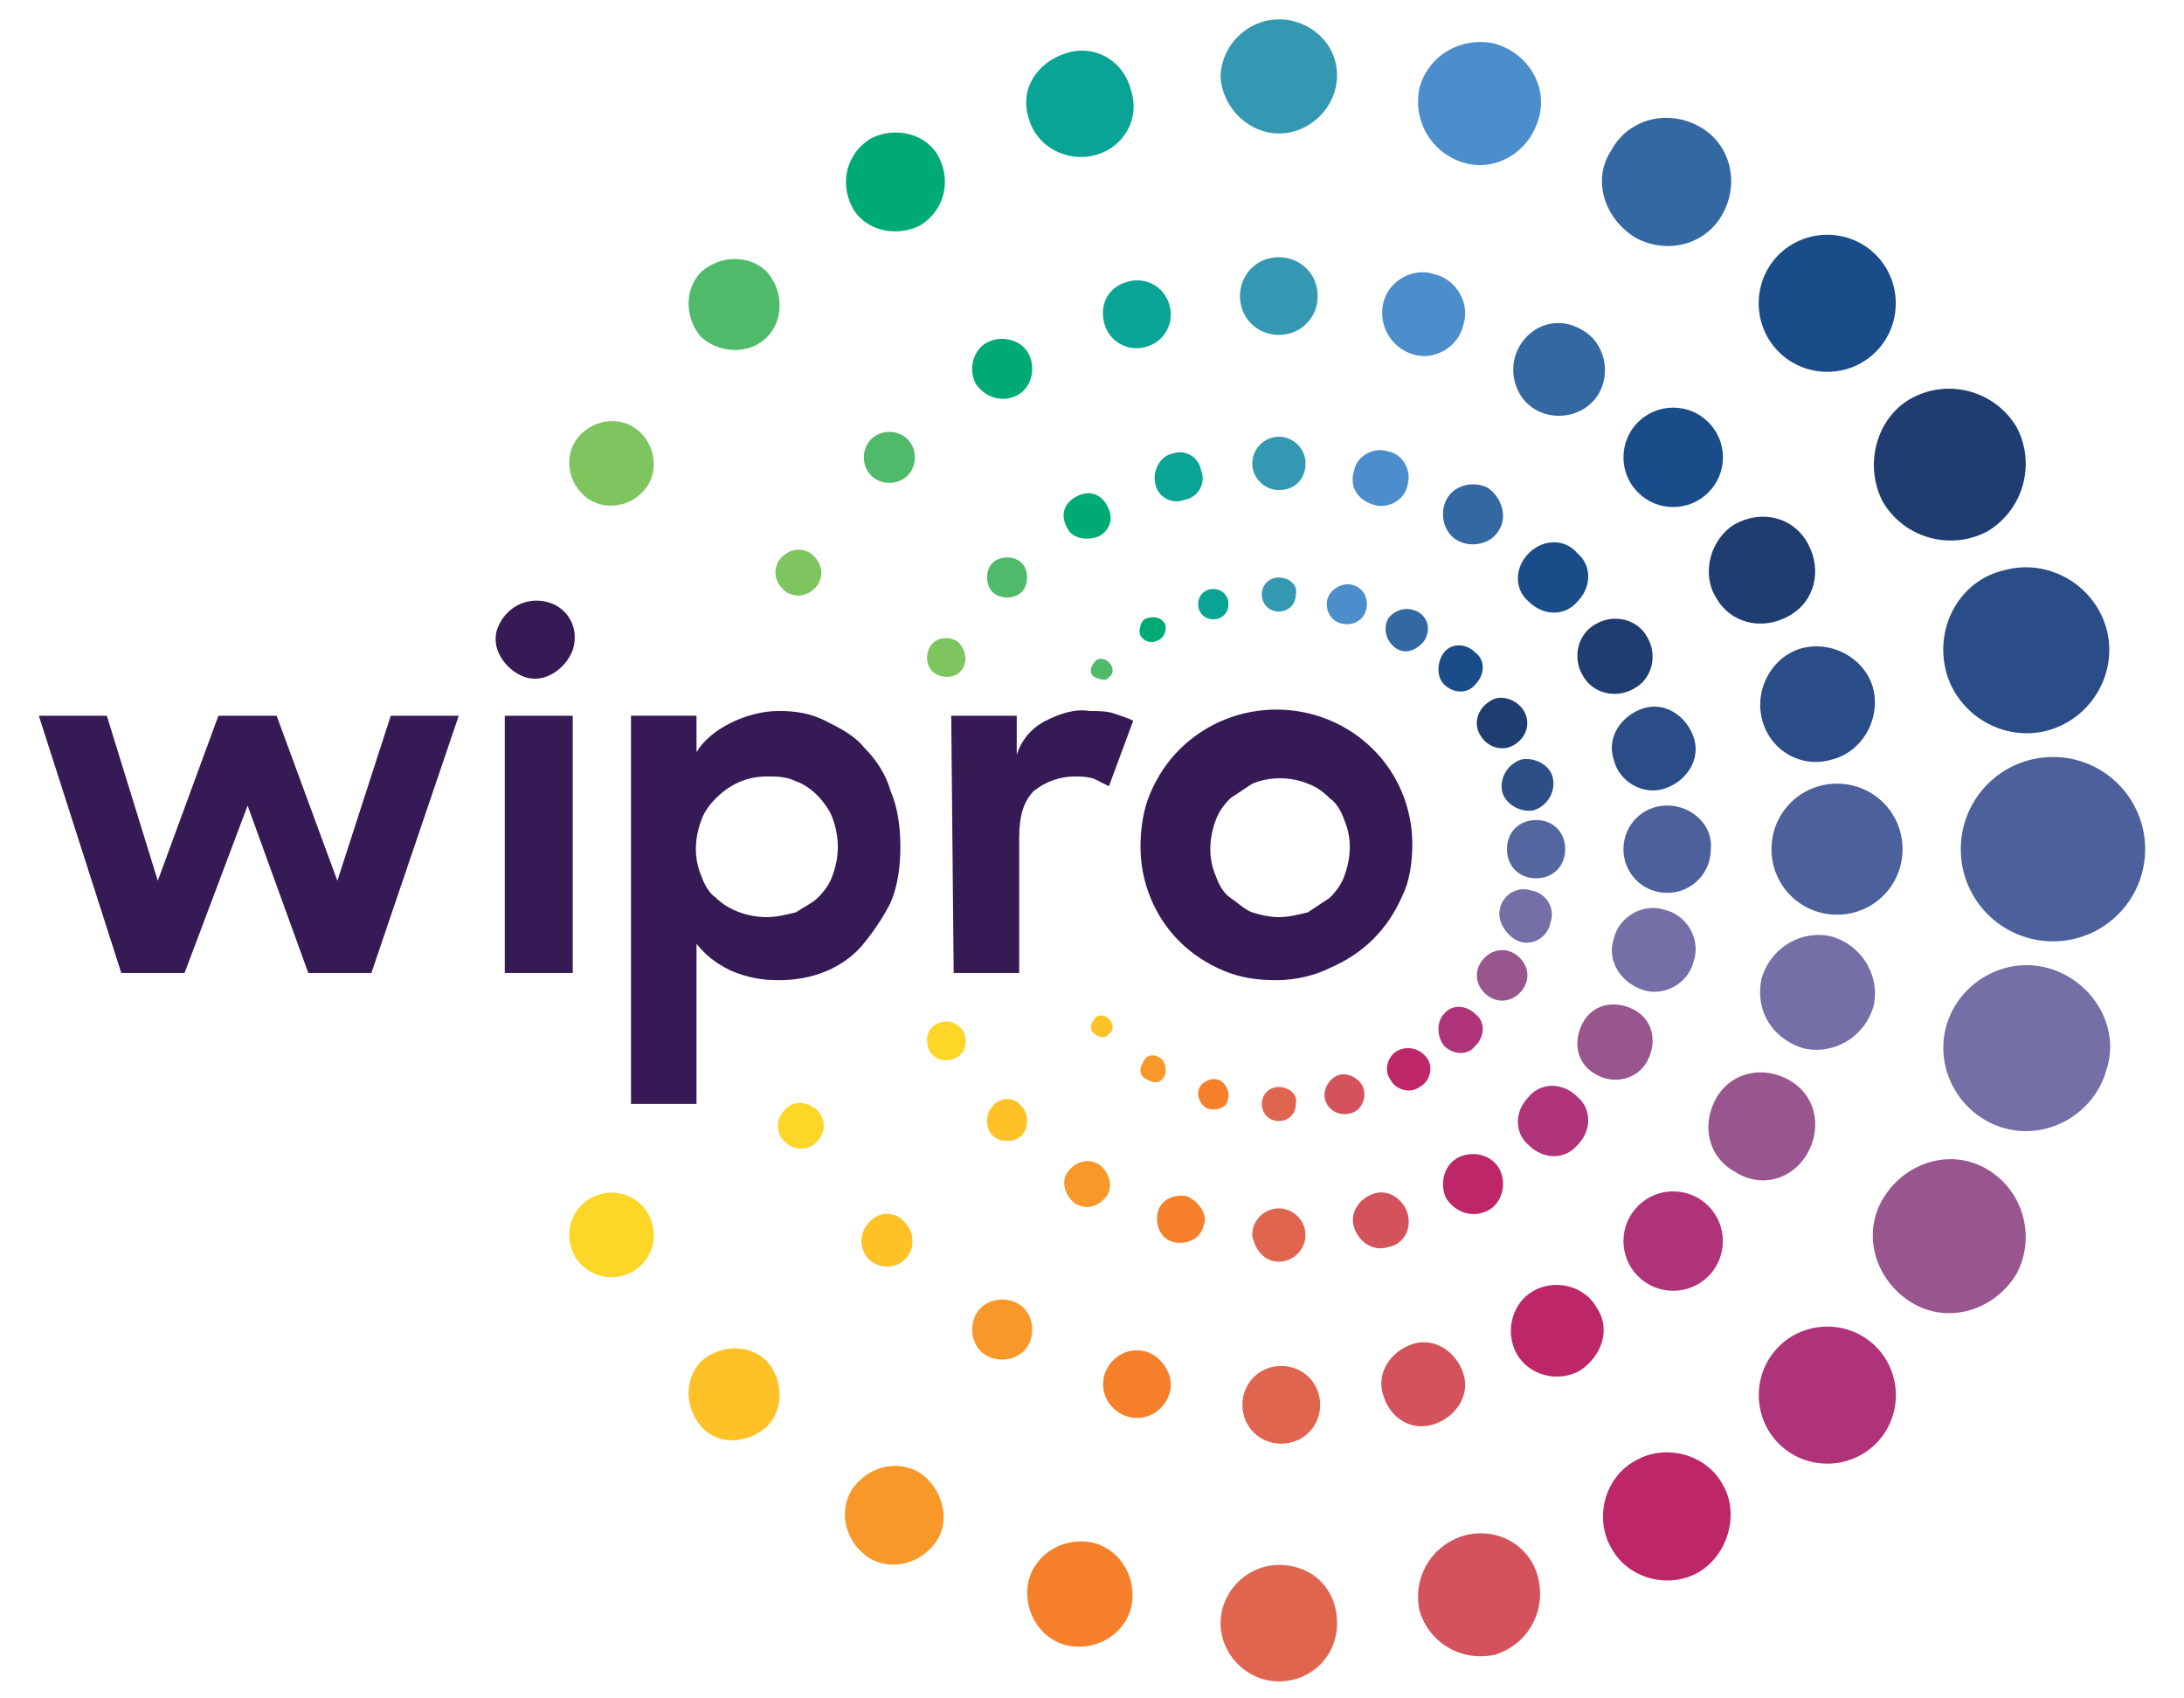 <svg version="1.1" id="Layer_1" xmlns="http://www.w3.org/2000/svg" xmlns:xlink="http://www.w3.org/1999/xlink" x="0px" y="0px" viewBox="0 0 48 37.334" style="enable-background:new 0 0 90 70;" xml:space="preserve" width="48" height="37.334"><style type="text/css">
	.st0{fill:#2A4C87;}
	.st1{fill:#2E4E88;}
	.st2{fill:#1F3D70;}
	.st3{fill:#194C88;}
	.st4{fill:#3468A3;}
	.st5{fill:#4C8DCB;}
	.st6{fill:#3498B3;}
	.st7{fill:#0AA496;}
	.st8{fill:#00AA75;}
	.st9{fill:#4FBA6A;}
	.st10{fill:#7EC45F;}
	.st11{fill:#4C609B;}
	.st12{fill:#54669F;}
	.st13{fill:#746FA7;}
	.st14{fill:#99558E;}
	.st15{fill:#AF3379;}
	.st16{fill:#BE266A;}
	.st17{fill:#D4525C;}
	.st18{fill:#E0654F;}
	.st19{fill:#F57F2A;}
	.st20{fill:#F89828;}
	.st21{fill:#FEC127;}
	.st22{fill:#FED627;}
	.st23{fill:#351A55;}
</style><g><path class="st0" d="M42.774 14.774c0.266 0.96 1.28 1.546 2.24 1.28c0.96 -0.266 1.546 -1.28 1.28 -2.24c-0.266 -0.96 -1.28 -1.546 -2.24 -1.28l0 0C43.094 12.746 42.506 13.76 42.774 14.774z"/><path class="st0" d="M40.266 16.694c0.64 -0.16 1.066 -0.854 0.906 -1.546c-0.16 -0.64 -0.854 -1.066 -1.546 -0.906c-0.64 0.16 -1.066 0.854 -0.906 1.546l0 0C38.88 16.48 39.574 16.906 40.266 16.694z"/><path class="st0" d="M36.586 17.334c0.48 -0.16 0.8 -0.64 0.64 -1.12c-0.16 -0.48 -0.64 -0.8 -1.12 -0.64c-0.48 0.16 -0.8 0.64 -0.64 1.12l0 0C35.574 17.174 36.106 17.494 36.586 17.334z"/><path class="st1" d="M33.706 17.814c0.32 -0.106 0.48 -0.426 0.426 -0.694c-0.054 -0.32 -0.426 -0.48 -0.694 -0.426c-0.32 0.106 -0.48 0.426 -0.426 0.694C33.066 17.654 33.386 17.866 33.706 17.814z"/><path class="st2" d="M41.386 11.04c0.48 0.8 1.494 1.066 2.294 0.64c0.8 -0.48 1.066 -1.494 0.64 -2.294c-0.48 -0.8 -1.494 -1.066 -2.294 -0.64l0 0C41.226 9.174 40.96 10.24 41.386 11.04z"/><path class="st2" d="M37.706 13.12c0.32 0.586 1.014 0.746 1.6 0.426c0.586 -0.32 0.746 -1.014 0.426 -1.6c-0.32 -0.586 -1.014 -0.746 -1.6 -0.426l0 0C37.6 11.84 37.386 12.586 37.706 13.12z"/><path class="st2" d="M35.094 13.706c-0.426 0.214 -0.534 0.746 -0.32 1.12c0.214 0.426 0.746 0.534 1.12 0.32c0.426 -0.214 0.534 -0.746 0.32 -1.12l0 0C36 13.6 35.466 13.494 35.094 13.706z"/><path class="st2" d="M32.746 15.414c-0.266 0.16 -0.374 0.48 -0.214 0.746c0.16 0.266 0.48 0.374 0.746 0.214c0.266 -0.16 0.374 -0.48 0.214 -0.746l0 0C33.334 15.36 32.96 15.254 32.746 15.414z"/><path class="st3" d="M41.226 7.734c0.586 -0.586 0.586 -1.546 0 -2.134c-0.586 -0.586 -1.546 -0.586 -2.134 0c-0.586 0.586 -0.586 1.546 0 2.134C39.68 8.32 40.64 8.32 41.226 7.734L41.226 7.734z"/><path class="st3" d="M37.546 9.28c-0.426 -0.426 -1.12 -0.426 -1.546 0c-0.426 0.426 -0.426 1.12 0 1.546c0.426 0.426 1.12 0.426 1.546 0l0 0C37.974 10.4 37.974 9.706 37.546 9.28z"/><path class="st3" d="M33.6 12.16c-0.32 0.32 -0.32 0.8 0 1.066c0.32 0.32 0.8 0.32 1.066 0c0.32 -0.32 0.32 -0.8 0 -1.066C34.4 11.84 33.92 11.84 33.6 12.16z"/><path class="st3" d="M31.734 15.04c0.214 0.214 0.534 0.214 0.694 0c0.214 -0.214 0.214 -0.534 0 -0.694c-0.214 -0.214 -0.534 -0.214 -0.694 0C31.574 14.56 31.574 14.88 31.734 15.04L31.734 15.04z"/><path class="st4" d="M35.946 5.226c0.694 0.374 1.546 0.16 1.92 -0.534c0.374 -0.694 0.16 -1.546 -0.534 -1.92c-0.694 -0.374 -1.546 -0.16 -1.92 0.534l0 0C34.986 3.946 35.254 4.8 35.946 5.226C35.894 5.226 35.946 5.226 35.946 5.226z"/><path class="st4" d="M33.386 7.626c-0.266 0.48 -0.106 1.12 0.374 1.386c0.48 0.266 1.12 0.106 1.386 -0.374c0.266 -0.48 0.106 -1.12 -0.374 -1.386C34.24 6.934 33.654 7.146 33.386 7.626L33.386 7.626z"/><path class="st4" d="M32.694 10.72c-0.32 -0.16 -0.746 -0.054 -0.906 0.266c-0.16 0.32 -0.054 0.746 0.266 0.906c0.32 0.16 0.746 0.054 0.906 -0.266C33.12 11.36 33.014 10.934 32.694 10.72z"/><path class="st4" d="M31.146 13.44c-0.214 -0.106 -0.48 -0.054 -0.64 0.16c-0.106 0.214 -0.054 0.48 0.16 0.64s0.48 0.054 0.64 -0.16C31.466 13.814 31.36 13.546 31.146 13.44L31.146 13.44z"/><path class="st5" d="M32.16 3.574c0.694 0.214 1.44 -0.214 1.654 -0.96c0.214 -0.694 -0.214 -1.44 -0.96 -1.654c-0.694 -0.16 -1.44 0.214 -1.654 0.96l0 0C31.04 2.666 31.466 3.36 32.16 3.574z"/><path class="st5" d="M31.04 7.786c0.48 0.16 1.014 -0.16 1.12 -0.64c0.16 -0.48 -0.16 -1.014 -0.64 -1.12c-0.48 -0.16 -1.014 0.16 -1.12 0.64l0 0C30.294 7.146 30.56 7.626 31.04 7.786z"/><path class="st5" d="M30.186 11.094c0.32 0.106 0.694 -0.106 0.746 -0.426c0.106 -0.32 -0.106 -0.694 -0.426 -0.746c-0.32 -0.106 -0.694 0.106 -0.746 0.426C29.654 10.666 29.814 10.986 30.186 11.094z"/><path class="st5" d="M29.174 13.174c-0.054 0.214 0.054 0.48 0.32 0.534c0.214 0.054 0.48 -0.054 0.534 -0.32c0.054 -0.214 -0.054 -0.48 -0.32 -0.534l0 0C29.494 12.8 29.226 12.96 29.174 13.174z"/><path class="st6" d="M28.106 2.934c0.694 0 1.28 -0.586 1.28 -1.28S28.8 0.426 28.106 0.426s-1.28 0.586 -1.28 1.28l0 0C26.88 2.4 27.466 2.934 28.106 2.934L28.106 2.934z"/><path class="st6" d="M28.106 5.654c-0.48 0 -0.854 0.374 -0.854 0.854c0 0.48 0.374 0.854 0.854 0.854s0.854 -0.374 0.854 -0.854l0 0C28.96 6.026 28.586 5.654 28.106 5.654z"/><path class="st6" d="M28.694 10.186c0 -0.32 -0.266 -0.586 -0.586 -0.586s-0.586 0.266 -0.586 0.586s0.266 0.586 0.586 0.586l0 0C28.48 10.774 28.694 10.506 28.694 10.186L28.694 10.186z"/><path class="st6" d="M28.106 12.694c-0.214 0 -0.374 0.16 -0.374 0.374c0 0.214 0.16 0.374 0.374 0.374s0.374 -0.16 0.374 -0.374l0 0C28.534 12.854 28.32 12.694 28.106 12.694z"/><path class="st7" d="M24.054 3.414c0.64 -0.16 1.014 -0.8 0.8 -1.44c-0.16 -0.64 -0.8 -1.014 -1.44 -0.8s-1.014 0.8 -0.8 1.44l0 0C22.774 3.2 23.414 3.574 24.054 3.414z"/><path class="st7" d="M24.266 7.094c0.106 0.426 0.534 0.64 0.906 0.534c0.426 -0.106 0.64 -0.534 0.534 -0.906c-0.106 -0.426 -0.534 -0.64 -0.906 -0.534l0 0C24.374 6.294 24.16 6.666 24.266 7.094z"/><path class="st7" d="M25.386 10.614c0.054 0.32 0.374 0.48 0.64 0.374c0.32 -0.054 0.48 -0.374 0.374 -0.64c-0.054 -0.32 -0.374 -0.48 -0.64 -0.374C25.494 10.026 25.334 10.346 25.386 10.614C25.386 10.614 25.386 10.614 25.386 10.614z"/><path class="st7" d="M26.346 13.386c0.054 0.16 0.214 0.266 0.426 0.214c0.16 -0.054 0.266 -0.214 0.214 -0.426c-0.054 -0.16 -0.214 -0.266 -0.426 -0.214l0 0C26.4 13.014 26.294 13.174 26.346 13.386z"/><path class="st8" d="M20.214 4.96c0.534 -0.32 0.694 -0.96 0.426 -1.494s-0.96 -0.694 -1.494 -0.426c-0.534 0.32 -0.694 0.96 -0.426 1.494l0 0C18.986 5.066 19.68 5.226 20.214 4.96z"/><path class="st8" d="M22.346 8.694c0.32 -0.16 0.426 -0.586 0.266 -0.906c-0.16 -0.32 -0.586 -0.426 -0.906 -0.266c-0.32 0.16 -0.426 0.586 -0.266 0.906l0 0C21.654 8.746 22.026 8.854 22.346 8.694L22.346 8.694z"/><path class="st8" d="M24.16 11.786c0.266 -0.16 0.32 -0.426 0.16 -0.694c-0.16 -0.266 -0.426 -0.32 -0.694 -0.16s-0.32 0.426 -0.16 0.694l0 0C23.574 11.84 23.894 11.894 24.16 11.786L24.16 11.786z"/><path class="st8" d="M25.6 13.706c-0.106 -0.16 -0.266 -0.16 -0.426 -0.106C25.066 13.654 25.014 13.866 25.066 13.974c0.106 0.16 0.266 0.16 0.374 0.106C25.6 14.026 25.654 13.814 25.6 13.706z"/><path class="st9" d="M16.854 7.414c0.374 -0.374 0.374 -1.014 0 -1.44c-0.374 -0.374 -1.014 -0.374 -1.44 0c-0.374 0.374 -0.374 1.014 0 1.44l0 0C15.84 7.786 16.48 7.786 16.854 7.414z"/><path class="st9" d="M19.946 9.654c-0.214 -0.214 -0.586 -0.214 -0.8 0c-0.214 0.214 -0.214 0.586 0 0.8c0.214 0.214 0.586 0.214 0.8 0l0 0C20.16 10.24 20.16 9.866 19.946 9.654z"/><path class="st9" d="M22.454 12.374c-0.16 -0.16 -0.48 -0.16 -0.64 0s-0.16 0.48 0 0.64s0.48 0.16 0.64 0C22.614 12.854 22.614 12.534 22.454 12.374L22.454 12.374z"/><path class="st9" d="M24.374 14.56c-0.106 -0.106 -0.266 -0.106 -0.32 0c-0.106 0.106 -0.106 0.266 0 0.32s0.266 0.106 0.32 0C24.48 14.826 24.48 14.666 24.374 14.56z"/><path class="st10" d="M12.96 10.986c0.426 0.266 1.014 0.106 1.28 -0.32c0.266 -0.426 0.106 -1.014 -0.32 -1.28c-0.426 -0.266 -1.014 -0.106 -1.28 0.32l0 0C12.374 10.134 12.534 10.72 12.96 10.986z"/><path class="st10" d="M17.814 12.16c-0.266 -0.16 -0.534 -0.054 -0.694 0.16c-0.16 0.266 -0.054 0.534 0.16 0.694c0.266 0.16 0.534 0.054 0.694 -0.16C18.134 12.586 18.026 12.32 17.814 12.16z"/><path class="st10" d="M21.014 14.08c-0.214 -0.106 -0.48 -0.054 -0.586 0.16c-0.106 0.214 -0.054 0.48 0.16 0.586c0.214 0.106 0.48 0.054 0.586 -0.16C21.28 14.454 21.174 14.186 21.014 14.08L21.014 14.08z"/><path class="st11" d="M45.12 16.64c-1.12 0 -2.026 0.906 -2.026 2.026c0 1.12 0.906 2.026 2.026 2.026c1.12 0 2.026 -0.906 2.026 -2.026C47.146 17.546 46.24 16.64 45.12 16.64L45.12 16.64z"/><path class="st11" d="M41.814 18.666c0 -0.8 -0.64 -1.44 -1.44 -1.44c-0.8 0 -1.44 0.64 -1.44 1.44c0 0.8 0.64 1.44 1.44 1.44l0 0C41.174 20.106 41.814 19.466 41.814 18.666z"/><path class="st11" d="M36.64 17.706c-0.534 0 -0.96 0.426 -0.96 0.96c0 0.534 0.426 0.96 0.96 0.96s0.96 -0.426 0.96 -0.96C37.654 18.134 37.174 17.706 36.64 17.706z"/><path class="st12" d="M34.4 18.666c0 -0.374 -0.266 -0.64 -0.64 -0.64c-0.374 0 -0.64 0.266 -0.64 0.64c0 0.374 0.266 0.64 0.64 0.64l0 0C34.134 19.306 34.4 19.04 34.4 18.666L34.4 18.666z"/><path class="st13" d="M45.014 21.28c-0.96 -0.266 -1.974 0.32 -2.24 1.28c-0.266 0.96 0.32 1.974 1.28 2.24c0.96 0.266 1.974 -0.32 2.24 -1.28c0 0 0 0 0 0C46.614 22.56 45.974 21.546 45.014 21.28z"/><path class="st13" d="M39.626 23.04c0.64 0.16 1.334 -0.214 1.546 -0.906c0.16 -0.64 -0.214 -1.334 -0.906 -1.546c-0.64 -0.16 -1.334 0.214 -1.546 0.906C38.56 22.186 38.934 22.826 39.626 23.04L39.626 23.04z"/><path class="st13" d="M36.106 21.76c0.48 0.16 1.014 -0.16 1.12 -0.64c0.16 -0.48 -0.16 -1.014 -0.64 -1.12c-0.48 -0.16 -1.014 0.16 -1.12 0.64C35.306 21.12 35.626 21.6 36.106 21.76L36.106 21.76z"/><path class="st13" d="M33.386 20.694c0.32 0.106 0.64 -0.106 0.694 -0.426c0.106 -0.32 -0.106 -0.64 -0.426 -0.694c-0.32 -0.106 -0.64 0.106 -0.694 0.426C32.906 20.266 33.12 20.586 33.386 20.694C33.386 20.694 33.386 20.694 33.386 20.694z"/><path class="st14" d="M43.68 25.706c-0.8 -0.48 -1.814 -0.16 -2.294 0.64c-0.48 0.8 -0.16 1.814 0.64 2.294c0.8 0.48 1.814 0.16 2.294 -0.64C44.746 27.2 44.48 26.186 43.68 25.706z"/><path class="st14" d="M39.734 25.334c0.32 -0.586 0.16 -1.28 -0.426 -1.6c-0.586 -0.32 -1.28 -0.16 -1.6 0.426c-0.32 0.586 -0.16 1.28 0.426 1.6l0 0C38.72 26.134 39.414 25.92 39.734 25.334z"/><path class="st14" d="M36.214 23.306c0.214 -0.426 0.106 -0.906 -0.32 -1.12c-0.426 -0.214 -0.906 -0.106 -1.12 0.32c-0.214 0.426 -0.106 0.906 0.32 1.12l0 0C35.466 23.84 36 23.734 36.214 23.306z"/><path class="st14" d="M33.494 21.706c0.16 -0.266 0.054 -0.586 -0.214 -0.746c-0.266 -0.16 -0.586 -0.054 -0.746 0.214s-0.054 0.586 0.214 0.746c0 0 0 0 0 0C33.014 22.08 33.334 21.974 33.494 21.706z"/><path class="st15" d="M39.094 29.6c-0.586 0.586 -0.586 1.546 0 2.134c0.586 0.586 1.546 0.586 2.134 0c0.586 -0.586 0.586 -1.546 0 -2.134C40.64 29.014 39.68 29.014 39.094 29.6z"/><path class="st15" d="M37.546 28.054c0.426 -0.426 0.426 -1.12 0 -1.546c-0.426 -0.426 -1.12 -0.426 -1.546 0c-0.426 0.426 -0.426 1.12 0 1.546C36.426 28.48 37.12 28.48 37.546 28.054L37.546 28.054z"/><path class="st15" d="M34.666 25.174c0.32 -0.32 0.32 -0.8 0 -1.066c-0.32 -0.32 -0.8 -0.32 -1.066 0c-0.32 0.32 -0.32 0.8 0 1.066C33.92 25.494 34.4 25.494 34.666 25.174L34.666 25.174z"/><path class="st15" d="M31.734 22.986c0.214 0.214 0.534 0.214 0.694 0c0.214 -0.214 0.214 -0.534 0 -0.694c-0.214 -0.214 -0.534 -0.214 -0.694 0l0 0C31.574 22.454 31.574 22.774 31.734 22.986L31.734 22.986z"/><path class="st16" d="M35.946 32.106c-0.694 0.374 -0.906 1.28 -0.534 1.92c0.374 0.694 1.28 0.906 1.92 0.534s0.906 -1.28 0.534 -1.92l0 0C37.494 31.946 36.586 31.734 35.946 32.106L35.946 32.106z"/><path class="st16" d="M35.094 28.746c-0.266 -0.48 -0.906 -0.64 -1.386 -0.374c-0.48 0.266 -0.64 0.906 -0.374 1.386c0.266 0.48 0.906 0.64 1.386 0.374C35.2 29.814 35.414 29.226 35.094 28.746L35.094 28.746z"/><path class="st16" d="M32.694 26.614c0.32 -0.16 0.426 -0.586 0.266 -0.906c-0.16 -0.32 -0.586 -0.426 -0.906 -0.266c-0.32 0.16 -0.426 0.586 -0.266 0.906C32 26.666 32.374 26.774 32.694 26.614L32.694 26.614z"/><path class="st16" d="M30.72 23.094c-0.214 0.106 -0.32 0.426 -0.16 0.64c0.106 0.214 0.426 0.32 0.64 0.16c0.214 -0.106 0.32 -0.426 0.16 -0.64C31.2 23.04 30.934 22.986 30.72 23.094L30.72 23.094z"/><path class="st17" d="M32.16 33.76c-0.694 0.214 -1.12 0.906 -0.96 1.654c0.214 0.694 0.906 1.12 1.654 0.96c0.694 -0.214 1.12 -0.906 0.96 -1.654l0 0C33.654 33.974 32.906 33.546 32.16 33.76L32.16 33.76z"/><path class="st17" d="M31.52 31.306c0.48 -0.16 0.8 -0.64 0.64 -1.12c-0.16 -0.48 -0.64 -0.8 -1.12 -0.64c-0.48 0.16 -0.8 0.64 -0.64 1.12C30.56 31.2 31.04 31.466 31.52 31.306C31.52 31.36 31.52 31.36 31.52 31.306z"/><path class="st17" d="M30.934 26.666c-0.106 -0.32 -0.426 -0.534 -0.746 -0.426s-0.534 0.426 -0.426 0.746c0.106 0.32 0.426 0.534 0.746 0.426C30.826 27.36 31.04 27.04 30.934 26.666C30.934 26.72 30.934 26.72 30.934 26.666z"/><path class="st17" d="M29.974 23.946c-0.054 -0.214 -0.32 -0.374 -0.534 -0.32c-0.214 0.054 -0.374 0.32 -0.32 0.534c0.054 0.214 0.266 0.374 0.534 0.32C29.92 24.426 30.026 24.16 29.974 23.946L29.974 23.946z"/><path class="st18" d="M28.106 34.4c-0.694 0 -1.28 0.586 -1.28 1.28c0 0.694 0.586 1.28 1.28 1.28s1.28 -0.534 1.28 -1.28C29.386 34.934 28.854 34.4 28.106 34.4L28.106 34.4z"/><path class="st18" d="M27.306 30.88c0 0.48 0.374 0.854 0.854 0.854s0.854 -0.374 0.854 -0.854c0 -0.48 -0.374 -0.854 -0.854 -0.854l0 0C27.68 30.026 27.306 30.4 27.306 30.88z"/><path class="st18" d="M28.106 27.734c0.32 0 0.586 -0.266 0.586 -0.586s-0.266 -0.586 -0.586 -0.586c-0.32 0 -0.586 0.266 -0.586 0.586C27.574 27.466 27.786 27.734 28.106 27.734C28.106 27.734 28.106 27.734 28.106 27.734z"/><path class="st18" d="M28.106 23.894c-0.214 0 -0.374 0.16 -0.374 0.374s0.16 0.374 0.374 0.374s0.374 -0.16 0.374 -0.374l0 0C28.534 24.054 28.32 23.894 28.106 23.894z"/><path class="st19" d="M24.054 33.92c-0.64 -0.16 -1.28 0.214 -1.44 0.8c-0.16 0.64 0.214 1.28 0.8 1.44c0.64 0.16 1.28 -0.214 1.44 -0.8C25.014 34.72 24.64 34.08 24.054 33.92L24.054 33.92z"/><path class="st19" d="M25.174 29.706c-0.426 -0.106 -0.8 0.16 -0.906 0.534c-0.106 0.426 0.16 0.8 0.534 0.906c0.426 0.106 0.8 -0.16 0.906 -0.534C25.814 30.24 25.546 29.814 25.174 29.706z"/><path class="st19" d="M26.08 26.294c-0.32 -0.054 -0.586 0.106 -0.64 0.374c-0.054 0.32 0.106 0.586 0.374 0.64c0.32 0.054 0.586 -0.106 0.64 -0.374l0 0C26.56 26.72 26.346 26.4 26.08 26.294L26.08 26.294z"/><path class="st19" d="M26.986 24.16c0.054 -0.16 -0.054 -0.374 -0.214 -0.426c-0.16 -0.054 -0.374 0.054 -0.426 0.214s0.054 0.374 0.214 0.426l0 0C26.774 24.426 26.986 24.32 26.986 24.16z"/><path class="st20" d="M20.214 32.374c-0.534 -0.32 -1.174 -0.106 -1.494 0.374c-0.32 0.534 -0.106 1.174 0.374 1.494c0.534 0.32 1.174 0.106 1.494 -0.374C20.906 33.386 20.694 32.694 20.214 32.374L20.214 32.374z"/><path class="st20" d="M22.346 28.64c-0.32 -0.16 -0.746 -0.054 -0.906 0.266s-0.054 0.746 0.266 0.906c0.32 0.16 0.746 0.054 0.906 -0.266l0 0C22.774 29.226 22.666 28.8 22.346 28.64L22.346 28.64z"/><path class="st20" d="M23.626 26.454c0.266 0.16 0.534 0.054 0.694 -0.16s0.054 -0.534 -0.16 -0.694c-0.266 -0.16 -0.534 -0.054 -0.694 0.16l0 0C23.306 25.974 23.414 26.294 23.626 26.454z"/><path class="st20" d="M25.494 23.254c-0.16 -0.106 -0.32 -0.054 -0.374 0.106c-0.106 0.16 -0.054 0.32 0.106 0.374c0.16 0.106 0.32 0.054 0.374 -0.106C25.654 23.52 25.6 23.306 25.494 23.254C25.494 23.254 25.494 23.254 25.494 23.254z"/><path class="st21" d="M15.414 29.92c-0.374 0.374 -0.374 1.014 0 1.44s1.014 0.374 1.44 0c0.374 -0.374 0.374 -1.014 0 -1.44l0 0C16.48 29.546 15.84 29.546 15.414 29.92z"/><path class="st21" d="M19.094 26.88c-0.214 0.214 -0.214 0.586 0 0.8c0.214 0.214 0.586 0.214 0.8 0c0.214 -0.214 0.214 -0.586 0 -0.8l0 0C19.68 26.614 19.306 26.614 19.094 26.88L19.094 26.88z"/><path class="st21" d="M21.814 24.32c-0.16 0.16 -0.16 0.48 0 0.64s0.48 0.16 0.64 0c0.16 -0.16 0.16 -0.48 0 -0.64C22.294 24.106 21.974 24.106 21.814 24.32L21.814 24.32z"/><path class="st21" d="M24.374 22.4c-0.106 -0.106 -0.266 -0.106 -0.32 0c-0.106 0.106 -0.106 0.266 0 0.32c0.106 0.106 0.266 0.106 0.32 0C24.48 22.666 24.48 22.506 24.374 22.4z"/><path class="st22" d="M12.96 26.346c-0.426 0.266 -0.586 0.8 -0.32 1.28c0.266 0.426 0.8 0.586 1.28 0.32c0.426 -0.266 0.586 -0.8 0.32 -1.28C13.974 26.24 13.44 26.08 12.96 26.346L12.96 26.346z"/><path class="st22" d="M17.334 24.32c-0.214 0.16 -0.32 0.426 -0.16 0.694c0.16 0.214 0.426 0.32 0.694 0.16c0.214 -0.16 0.32 -0.426 0.16 -0.694C17.866 24.266 17.546 24.16 17.334 24.32L17.334 24.32z"/><path class="st22" d="M20.586 22.506c-0.214 0.106 -0.266 0.374 -0.16 0.586c0.106 0.214 0.374 0.266 0.586 0.16c0.214 -0.106 0.266 -0.374 0.16 -0.586C21.014 22.454 20.8 22.4 20.586 22.506L20.586 22.506z"/><path class="st23" d="M11.094 15.734h1.494v5.654h-1.494V15.734zM12 13.226c-0.48 -0.106 -0.906 0.16 -1.066 0.586s0.16 0.906 0.586 1.066s0.906 -0.16 1.066 -0.586C12.746 13.814 12.48 13.334 12 13.226L12 13.226L12 13.226zM17.12 21.546c-0.374 0 -0.694 -0.054 -1.066 -0.214c-0.32 -0.16 -0.534 -0.32 -0.746 -0.586v3.52h-1.44v-8.534h1.44V16.534c0.16 -0.266 0.426 -0.48 0.746 -0.64c0.32 -0.16 0.694 -0.266 1.066 -0.266c0.374 0 0.694 0.054 1.014 0.214c0.32 0.16 0.64 0.32 0.854 0.586c0.266 0.266 0.48 0.586 0.586 0.96c0.16 0.374 0.214 0.8 0.214 1.226c0 0.426 -0.054 0.854 -0.214 1.226c-0.16 0.32 -0.374 0.64 -0.64 0.96C18.506 21.28 17.866 21.546 17.12 21.546L17.12 21.546zM16.854 20.16c0.214 0 0.426 -0.054 0.64 -0.106c0.16 -0.106 0.374 -0.214 0.48 -0.32c0.16 -0.16 0.266 -0.32 0.32 -0.48c0.16 -0.426 0.16 -0.854 0 -1.28c-0.054 -0.16 -0.214 -0.374 -0.32 -0.48c-0.16 -0.16 -0.32 -0.266 -0.48 -0.32c-0.214 -0.106 -0.426 -0.106 -0.64 -0.106c-0.426 0 -0.8 0.16 -1.12 0.48c-0.16 0.16 -0.266 0.32 -0.32 0.48c-0.16 0.426 -0.16 0.854 0 1.226c0.054 0.16 0.16 0.374 0.32 0.48C16 20 16.426 20.16 16.854 20.16L16.854 20.16zM20.906 15.734h1.44v0.854c0.106 -0.32 0.32 -0.586 0.64 -0.746c0.32 -0.16 0.64 -0.266 0.96 -0.214c0.16 0 0.374 0 0.534 0.054c0.16 0.054 0.32 0.106 0.426 0.16l-0.534 1.44c-0.106 -0.054 -0.214 -0.106 -0.32 -0.16c-0.16 -0.054 -0.32 -0.054 -0.426 -0.054c-0.32 0 -0.64 0.106 -0.906 0.32c-0.214 0.214 -0.32 0.534 -0.32 1.014v2.986h-1.44L20.906 15.734zM28.054 21.546c-0.426 0 -0.8 -0.054 -1.174 -0.214c-0.374 -0.16 -0.694 -0.374 -0.96 -0.64c-0.534 -0.534 -0.854 -1.28 -0.854 -2.08c0 -0.374 0.054 -0.8 0.214 -1.174c0.16 -0.374 0.374 -0.694 0.64 -0.96c1.174 -1.174 3.094 -1.174 4.266 0c0.534 0.534 0.854 1.28 0.854 2.08c0 0.374 -0.054 0.8 -0.214 1.12c-0.16 0.374 -0.374 0.694 -0.64 0.96c-0.266 0.266 -0.586 0.48 -0.96 0.64C28.906 21.44 28.48 21.546 28.054 21.546L28.054 21.546zM28.106 20.16c0.214 0 0.426 -0.054 0.64 -0.106c0.16 -0.106 0.32 -0.214 0.48 -0.32c0.16 -0.16 0.266 -0.32 0.32 -0.48c0.16 -0.426 0.16 -0.854 0 -1.226c-0.054 -0.16 -0.16 -0.374 -0.32 -0.48c-0.16 -0.16 -0.32 -0.266 -0.48 -0.32c-0.374 -0.16 -0.854 -0.16 -1.226 0c-0.16 0.106 -0.32 0.214 -0.48 0.32c-0.16 0.16 -0.266 0.32 -0.32 0.48c-0.16 0.426 -0.16 0.854 0 1.226c0.054 0.16 0.16 0.374 0.32 0.48s0.32 0.266 0.48 0.32C27.68 20.106 27.894 20.16 28.106 20.16L28.106 20.16zM0.854 15.734h1.494l1.12 3.626L4.8 15.734h1.28l1.334 3.626l1.174 -3.626h1.494l-1.92 5.654h-1.386l-1.334 -3.68l-1.386 3.68H2.666L0.854 15.734z"/></g></svg>